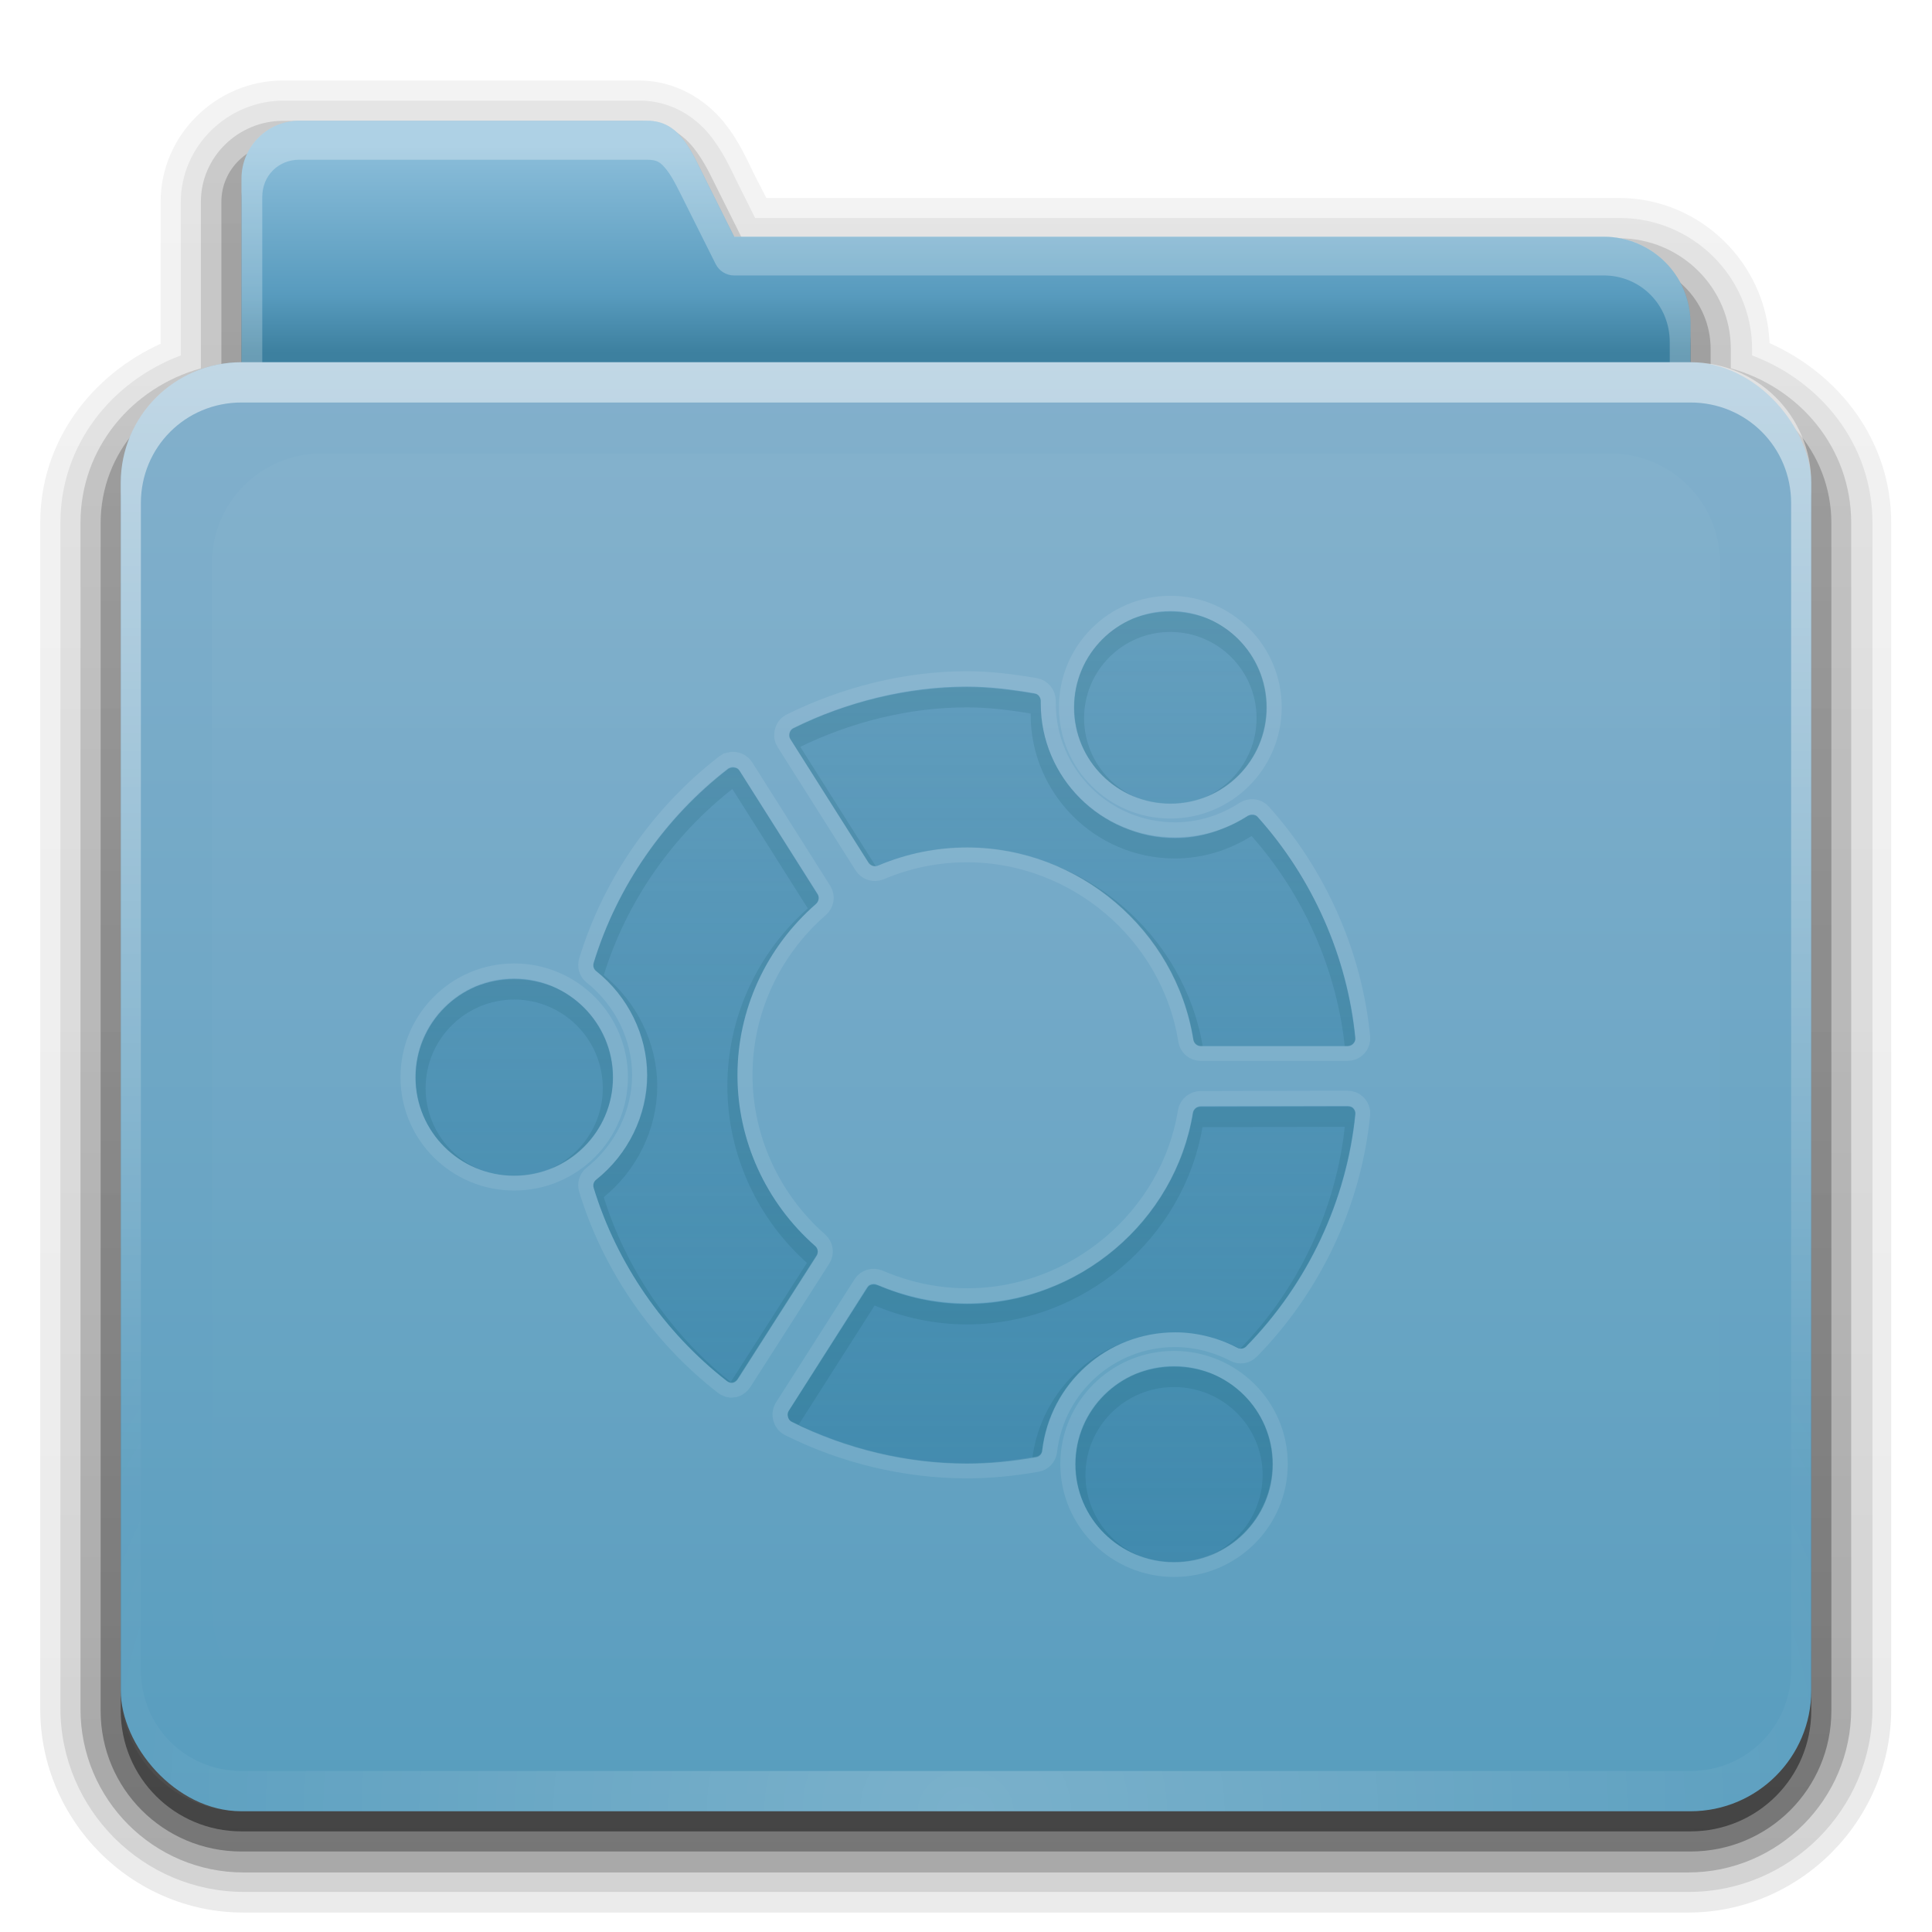 <?xml version="1.0" encoding="UTF-8" standalone="no"?>
<!-- Created with Inkscape (http://www.inkscape.org/) -->

<svg
   xmlns:dc="http://purl.org/dc/elements/1.1/"
   xmlns:cc="http://creativecommons.org/ns#"
   xmlns:rdf="http://www.w3.org/1999/02/22-rdf-syntax-ns#"
   xmlns:svg="http://www.w3.org/2000/svg"
   xmlns="http://www.w3.org/2000/svg"
   xmlns:xlink="http://www.w3.org/1999/xlink"
   xmlns:inkscape="http://www.inkscape.org/namespaces/inkscape"
   version="1.2"
   width="96"
   height="96"
   id="svg2408">
  <defs
     id="defs2410">
    <linearGradient
       id="linearGradient3874">
      <stop
         id="stop3876"
         style="stop-color:#ffffff;stop-opacity:1"
         offset="0" />
      <stop
         id="stop3878"
         style="stop-color:#ffffff;stop-opacity:0"
         offset="1" />
    </linearGradient>
    <linearGradient
       x1="11.794"
       y1="3.213"
       x2="11.794"
       y2="20.137"
       id="linearGradient3317"
       gradientUnits="userSpaceOnUse"
       gradientTransform="scale(1.06,0.944)">
      <stop
         id="stop3319"
         style="stop-color:#3c8fc2;stop-opacity:1"
         offset="0" />
      <stop
         id="stop3321"
         style="stop-color:#2174a6;stop-opacity:1"
         offset="1" />
    </linearGradient>
    <linearGradient
       x1="48.036"
       y1="25.911"
       x2="48.036"
       y2="85.821"
       id="linearGradient3361"
       xlink:href="#linearGradient3317"
       gradientUnits="userSpaceOnUse" />
    <linearGradient
       id="linearGradient3348">
      <stop
         id="stop3350"
         style="stop-color:#8cbeda;stop-opacity:1"
         offset="0" />
      <stop
         id="stop3356"
         style="stop-color:#589bbe;stop-opacity:1"
         offset="0.717" />
      <stop
         id="stop3352"
         style="stop-color:#3d809f;stop-opacity:1"
         offset="1" />
    </linearGradient>
    <linearGradient
       id="linearGradient3187">
      <stop
         id="stop3189"
         style="stop-color:#589dbe;stop-opacity:1"
         offset="0" />
      <stop
         id="stop3191"
         style="stop-color:#83b0cc;stop-opacity:1"
         offset="1" />
    </linearGradient>
    <linearGradient
       x1="45.448"
       y1="80.472"
       x2="45.448"
       y2="7.017"
       id="ButtonShadow"
       gradientUnits="userSpaceOnUse"
       gradientTransform="matrix(1.006,0,0,0.994,0,12)">
      <stop
         id="stop3750"
         style="stop-color:#000000;stop-opacity:1"
         offset="0" />
      <stop
         id="stop3752"
         style="stop-color:#000000;stop-opacity:0.588"
         offset="1" />
    </linearGradient>
    <linearGradient
       id="linearGradient3737">
      <stop
         id="stop3739"
         style="stop-color:#ffffff;stop-opacity:1"
         offset="0" />
      <stop
         id="stop3741"
         style="stop-color:#ffffff;stop-opacity:0"
         offset="1" />
    </linearGradient>
    <linearGradient
       x1="48"
       y1="78"
       x2="48"
       y2="5.988"
       id="linearGradient3706"
       xlink:href="#linearGradient3187"
       gradientUnits="userSpaceOnUse"
       gradientTransform="translate(0,12)" />
    <filter
       color-interpolation-filters="sRGB"
       id="filter3174">
      <feGaussianBlur
         id="feGaussianBlur3176"
         stdDeviation="1.71" />
    </filter>
    <linearGradient
       x1="36.357"
       y1="18"
       x2="36.357"
       y2="73.995"
       id="linearGradient3188"
       xlink:href="#linearGradient3737"
       gradientUnits="userSpaceOnUse" />
    <linearGradient
       x1="23.607"
       y1="6"
       x2="23.607"
       y2="58.466"
       id="linearGradient4010"
       xlink:href="#linearGradient3737"
       gradientUnits="userSpaceOnUse" />
    <linearGradient
       x1="34.86"
       y1="17.736"
       x2="34.86"
       y2="32.013"
       id="linearGradient4023"
       xlink:href="#linearGradient3348"
       gradientUnits="userSpaceOnUse"
       gradientTransform="matrix(0.72,0,0,0.72,1.92,-5.52)" />
    <linearGradient
       id="linearGradient3737-5">
      <stop
         id="stop3739-0"
         style="stop-color:#ffffff;stop-opacity:1"
         offset="0" />
      <stop
         id="stop3741-4"
         style="stop-color:#ffffff;stop-opacity:0"
         offset="1" />
    </linearGradient>
    <radialGradient
       cx="48"
       cy="90.172"
       r="42"
       fx="48"
       fy="90.172"
       id="radialGradient2874"
       xlink:href="#linearGradient3737-5"
       gradientUnits="userSpaceOnUse"
       gradientTransform="matrix(1.157,0,0,0.996,-7.551,0.197)" />
    <linearGradient
       x1="45.448"
       y1="80.472"
       x2="45.448"
       y2="5.297"
       id="linearGradient3664"
       xlink:href="#ButtonShadow"
       gradientUnits="userSpaceOnUse"
       gradientTransform="matrix(1.006,0,0,0.994,0,12)" />
    <linearGradient
       x1="26.5"
       y1="90.313"
       x2="26.5"
       y2="6.917"
       id="linearGradient3671"
       xlink:href="#ButtonShadow"
       gradientUnits="userSpaceOnUse" />
    <linearGradient
       x1="26.5"
       y1="90.313"
       x2="26.5"
       y2="6.917"
       id="linearGradient3692"
       xlink:href="#ButtonShadow"
       gradientUnits="userSpaceOnUse"
       gradientTransform="matrix(1.028,0,0,1.013,-1.333,0.031)" />
    <linearGradient
       x1="26.5"
       y1="90.313"
       x2="26.5"
       y2="6.917"
       id="linearGradient3701"
       xlink:href="#ButtonShadow"
       gradientUnits="userSpaceOnUse"
       gradientTransform="matrix(1.028,0,0,1.013,-1.333,0.031)" />
    <linearGradient
       x1="26.5"
       y1="90.313"
       x2="26.5"
       y2="6.917"
       id="linearGradient3709"
       xlink:href="#ButtonShadow"
       gradientUnits="userSpaceOnUse"
       gradientTransform="matrix(1.028,0,0,1.013,-1.333,0.031)" />
    <linearGradient
       x1="26.5"
       y1="90.313"
       x2="26.5"
       y2="6.917"
       id="linearGradient3717"
       xlink:href="#ButtonShadow"
       gradientUnits="userSpaceOnUse"
       gradientTransform="matrix(1.028,0,0,1.013,-1.333,0.031)" />
    <clipPath
       id="clipPath3860">
      <rect
         width="84"
         height="72"
         rx="6"
         ry="6"
         x="6"
         y="18"
         id="rect3862"
         style="fill:#ff00ff;fill-opacity:1;fill-rule:nonzero;stroke:none" />
    </clipPath>
    <filter
       x="-0.166"
       y="-0.197"
       width="1.331"
       height="1.394"
       color-interpolation-filters="sRGB"
       id="filter3870">
      <feGaussianBlur
         id="feGaussianBlur3872"
         stdDeviation="5.17" />
    </filter>
    <linearGradient
       x1="48.022"
       y1="22.933"
       x2="48.022"
       y2="88.348"
       id="linearGradient3880"
       xlink:href="#linearGradient3874"
       gradientUnits="userSpaceOnUse" />
    <linearGradient
       x1="45.765"
       y1="75.815"
       x2="45.765"
       y2="32.185"
       id="linearGradient3810"
       xlink:href="#linearGradient3690"
       gradientUnits="userSpaceOnUse"
       gradientTransform="matrix(1.074,0,0,1.074,-3.263,-4.105)" />
    <linearGradient
       id="linearGradient3690">
      <stop
         id="stop3692"
         style="stop-color:#3481a6;stop-opacity:0.784"
         offset="0" />
      <stop
         id="stop3694"
         style="stop-color:#3481a6;stop-opacity:0.392"
         offset="1" />
    </linearGradient>
    <clipPath
       id="clipPath3818">
      <path
         d="m 57.184,32 c -2.461,0 -4.455,1.995 -4.455,4.455 0,2.459 1.993,4.455 4.455,4.455 2.461,0 4.455,-1.995 4.455,-4.455 C 61.638,33.995 59.645,32 57.184,32 z m -9.407,3.489 c -2.747,3.56e-4 -5.532,0.694 -8.037,1.931 -0.089,0.044 -0.145,0.123 -0.171,0.218 -0.027,0.095 -0.022,0.196 0.031,0.28 l 3.613,5.716 c 0.092,0.145 0.278,0.207 0.436,0.14 1.337,-0.565 2.725,-0.841 4.127,-0.841 5.158,0 9.658,3.822 10.467,8.893 0.027,0.17 0.171,0.296 0.343,0.296 l 6.791,0 c 0.099,0 0.198,-0.036 0.265,-0.109 0.067,-0.073 0.103,-0.166 0.093,-0.265 -0.366,-3.763 -1.975,-7.406 -4.517,-10.233 -0.115,-0.128 -0.307,-0.14 -0.452,-0.047 -1.025,0.662 -2.188,1.012 -3.364,1.012 -3.432,0 -6.214,-2.788 -6.215,-6.199 3.56e-4,-0.002 0,-0.119 0,-0.125 0,-0.17 -0.127,-0.329 -0.296,-0.358 C 49.818,35.614 48.777,35.489 47.776,35.489 z m -10.903,3.738 c -0.047,0.012 -0.102,0.032 -0.14,0.062 -2.946,2.269 -5.155,5.459 -6.23,8.987 -0.042,0.138 -0.005,0.284 0.109,0.374 1.48,1.172 2.367,2.977 2.367,4.828 0,1.851 -0.887,3.656 -2.367,4.828 -0.113,0.089 -0.151,0.236 -0.109,0.374 1.067,3.498 3.259,6.677 6.168,8.94 0.078,0.061 0.167,0.095 0.265,0.078 0.097,-0.017 0.181,-0.088 0.234,-0.171 l 3.645,-5.701 c 0.093,-0.146 0.068,-0.337 -0.062,-0.452 -2.283,-2.009 -3.598,-4.889 -3.598,-7.897 0,-3.03 1.322,-5.918 3.629,-7.928 0.13,-0.114 0.17,-0.305 0.078,-0.452 l -3.613,-5.716 c -0.053,-0.083 -0.136,-0.139 -0.234,-0.156 -0.049,-0.009 -0.093,-0.012 -0.14,0 z m -10.046,9.781 c -2.519,0 -4.564,2.046 -4.564,4.564 0,2.517 2.044,4.548 4.564,4.548 2.519,0 4.564,-2.031 4.564,-4.548 0,-2.517 -2.044,-4.564 -4.564,-4.564 z m 38.549,5.887 -6.791,0.016 c -0.171,3.57e-4 -0.331,0.127 -0.358,0.296 -0.82,5.034 -5.307,8.831 -10.451,8.831 -1.419,0 -2.822,-0.293 -4.174,-0.872 -0.158,-0.067 -0.343,-0.02 -0.436,0.125 l -3.645,5.716 c -0.053,0.084 -0.058,0.185 -0.031,0.28 0.026,0.095 0.083,0.174 0.171,0.218 2.524,1.264 5.336,1.931 8.115,1.931 1.031,0 2.107,-0.103 3.193,-0.296 0.152,-0.027 0.262,-0.142 0.28,-0.296 0.362,-3.126 3.006,-5.482 6.152,-5.482 0.975,0 1.979,0.246 2.881,0.716 0.137,0.072 0.296,0.048 0.405,-0.062 2.845,-2.901 4.643,-6.726 5.046,-10.747 0.01,-0.099 -0.026,-0.191 -0.093,-0.265 -0.067,-0.074 -0.166,-0.109 -0.265,-0.109 z m -8.021,12.04 c -2.519,0 -4.564,2.028 -4.564,4.532 0,2.504 2.044,4.532 4.564,4.532 2.519,0 4.564,-2.028 4.564,-4.532 0,-2.504 -2.044,-4.532 -4.564,-4.532 z"
         inkscape:connector-curvature="0"
         id="path3820"
         style="opacity:0.8;fill:#ff2a2a;fill-opacity:1;overflow:visible" />
    </clipPath>
    <filter
       color-interpolation-filters="sRGB"
       id="filter3822">
      <feGaussianBlur
         id="feGaussianBlur3824"
         stdDeviation="0.437" />
    </filter>
    <clipPath
       id="clipPath3835">
      <path
         d="m 12.031,80.688 c -0.554,0 -1,0.446 -1,1 l 0,63.531 c 0,0.554 0.446,1 1,1 l 67.094,0 c 0.554,0 1,-0.446 1,-1 l 0,-63.531 c 0,-0.554 -0.446,-1 -1,-1 l -67.094,0 z M 57.188,92 c 2.461,0 4.438,2.009 4.438,4.469 0,2.459 -1.976,4.438 -4.438,4.438 -2.461,0 -4.469,-1.978 -4.469,-4.438 C 52.719,94.009 54.726,92 57.188,92 z m -9.406,3.5 c 1,0 2.052,0.127 3.125,0.312 0.169,0.029 0.281,0.174 0.281,0.344 0,0.006 3.56e-4,0.123 0,0.125 3.56e-4,3.411 2.787,6.188 6.219,6.188 1.176,0 2.35,-0.338 3.375,-1 0.145,-0.094 0.323,-0.066 0.438,0.062 2.542,2.827 4.165,6.456 4.531,10.219 0.009,0.099 -0.027,0.177 -0.094,0.25 -0.067,0.073 -0.182,0.125 -0.281,0.125 l -6.781,0 c -0.172,0 -0.317,-0.142 -0.344,-0.312 -0.809,-5.071 -5.311,-8.875 -10.469,-8.875 -1.402,0 -2.788,0.278 -4.125,0.844 -0.159,0.067 -0.346,-0.011 -0.438,-0.156 l -3.625,-5.719 C 39.541,97.822 39.535,97.72 39.562,97.625 39.589,97.53 39.661,97.45 39.75,97.406 42.255,96.169 45.034,95.5 47.781,95.5 z M 36.875,99.219 c 0.047,-0.012 0.076,-0.009 0.125,0 0.097,0.017 0.197,0.073 0.25,0.156 l 3.625,5.719 c 0.092,0.146 0.036,0.355 -0.094,0.469 -2.307,2.01 -3.625,4.877 -3.625,7.906 0,3.007 1.31,5.897 3.594,7.906 0.13,0.114 0.155,0.292 0.062,0.438 l -3.656,5.719 c -0.053,0.083 -0.121,0.139 -0.219,0.156 -0.098,0.017 -0.203,-0.002 -0.281,-0.062 -2.909,-2.264 -5.089,-5.439 -6.156,-8.938 -0.042,-0.138 0.012,-0.286 0.125,-0.375 1.481,-1.172 2.344,-2.993 2.344,-4.844 0,-1.851 -0.863,-3.64 -2.344,-4.812 -0.114,-0.09 -0.167,-0.237 -0.125,-0.375 1.076,-3.528 3.273,-6.731 6.219,-9 0.039,-0.03 0.109,-0.051 0.156,-0.062 z M 26.812,109 c 2.519,0 4.594,2.045 4.594,4.562 0,2.517 -2.075,4.562 -4.594,4.562 -2.519,0 -4.562,-2.045 -4.562,-4.562 0,-2.517 2.043,-4.562 4.562,-4.562 z m 31.781,5.906 6.781,0 c 0.099,-3.5e-4 0.214,0.02 0.281,0.094 0.067,0.074 0.104,0.183 0.094,0.281 -0.403,4.021 -2.218,7.849 -5.062,10.75 -0.109,0.111 -0.269,0.134 -0.406,0.062 -0.902,-0.47 -1.9,-0.719 -2.875,-0.719 -3.146,0 -5.794,2.343 -6.156,5.469 -0.018,0.154 -0.129,0.255 -0.281,0.281 -1.086,0.193 -2.157,0.312 -3.188,0.312 -2.779,0 -5.601,-0.674 -8.125,-1.938 -0.089,-0.044 -0.13,-0.123 -0.156,-0.219 -0.026,-0.096 -0.022,-0.198 0.031,-0.281 l 3.625,-5.719 c 0.093,-0.144 0.279,-0.192 0.438,-0.125 1.352,0.579 2.769,0.875 4.188,0.875 5.144,0 9.618,-3.779 10.438,-8.812 0.027,-0.169 0.204,-0.312 0.375,-0.312 z m -1.25,12.031 c 2.519,0 4.562,2.027 4.562,4.531 0,2.504 -2.043,4.531 -4.562,4.531 -2.519,0 -4.562,-2.027 -4.562,-4.531 0,-2.504 2.043,-4.531 4.562,-4.531 z"
         inkscape:connector-curvature="0"
         id="path3837"
         style="opacity:0.9;fill:#ff2a2a;fill-opacity:1;stroke:none" />
    </clipPath>
    <filter
       color-interpolation-filters="sRGB"
       id="filter3839">
      <feGaussianBlur
         id="feGaussianBlur3841"
         stdDeviation="0.656" />
    </filter>
  </defs>
  <g
     id="layer2"
     style="display:none">
    <path
       d="M 14.969,8.803 C 13.329,8.803 12,10.085 12,11.678 L 12,19 c -3.324,0 -7,2.676 -7,6 l 0,61 c 0,3.324 2.676,6 6,6 l 74,0 c 3.324,0 6,-2.676 6,-6 l 0,-61 c 0,-3.324 -3.747,-6 -7.071,-6 l 0,-0.135 c 0,-2.389 -1.978,-4.312 -4.438,-4.312 l -43.335,0 -1.469,-2.875 C 33.954,10.253 33.359,8.803 31.719,8.803 l -16.75,0 z"
       inkscape:connector-curvature="0"
       id="rect3745"
       style="opacity:0.9;fill:url(#linearGradient3664);fill-opacity:1;fill-rule:nonzero;stroke:none;filter:url(#filter3174)" />
  </g>
  <g
     id="layer4"
     style="display:inline">
    <path
       d="M 13.969,4 C 10.668,4 7.875,6.693 7.875,10.031 l 0,7.062 c -3.436,1.561 -6,4.841 -6,8.906 l 0,59 c 0,5.561 4.564,10.125 10.125,10.125 l 72,0 c 5.561,0 10.125,-4.564 10.125,-10.125 l 0,-59 c 0,-4.091 -2.594,-7.389 -6.062,-8.938 -0.16,-3.993 -3.474,-7.219 -7.5,-7.219 l -42.5,0 L 37.438,8.625 C 37.135,8.029 36.735,7.04 35.938,6.062 35.034,4.956 33.554,4 31.719,4 l -17.75,0 z"
       transform="matrix(0.997,0,0,0.999,0.13,0.005)"
       id="path3715"
       style="opacity:0.08;fill:url(#linearGradient3717);fill-opacity:1;fill-rule:nonzero;stroke:none;display:inline" />
    <path
       d="m 13.969,4.969 c -2.783,0 -5.125,2.257 -5.125,5.062 l 0,7.312 0,0.312 c -3.437,1.29 -6,4.44 -6,8.344 l 0,59 c 0,5.04 4.116,9.156 9.156,9.156 l 72,0 c 5.04,0 9.156,-4.116 9.156,-9.156 l 0,-59 c 0,-3.904 -2.563,-7.053 -6,-8.344 l 0,-0.312 c 0,-3.603 -2.985,-6.531 -6.594,-6.531 l -43.094,0 -0.875,-1.75 C 36.264,8.412 35.884,7.51 35.188,6.656 34.437,5.737 33.229,4.969 31.719,4.969 l -17.75,0 z"
       transform="matrix(0.997,0,0,0.998,0.166,0.042)"
       id="path3707"
       style="opacity:0.1;fill:url(#linearGradient3709);fill-opacity:1;fill-rule:nonzero;stroke:none;display:inline" />
    <path
       d="M 13.969,6 C 11.737,6 9.875,7.797 9.875,10.031 l 0,7.312 0,0.969 c -3.428,0.951 -6,3.959 -6,7.688 l 0,59 c 0,4.484 3.641,8.125 8.125,8.125 l 72,0 c 4.484,0 8.125,-3.641 8.125,-8.125 l 0,-59 c 0,-3.728 -2.572,-6.737 -6,-7.688 l 0,-0.969 c 0,-3.038 -2.506,-5.5 -5.562,-5.5 l -43.719,0 -1.156,-2.312 C 35.334,8.836 34.988,8.026 34.406,7.312 33.824,6.599 32.874,6 31.719,6 l -17.75,0 z"
       transform="matrix(0.997,0,0,0.999,0.136,0.009)"
       id="path3698"
       style="opacity:0.2;fill:url(#linearGradient3701);fill-opacity:1;fill-rule:nonzero;stroke:none;display:inline" />
    <path
       d="M 13.969,7.125 C 12.329,7.125 11,8.415 11,10.031 l 0,7.312 0,1.75 C 7.603,19.579 5,22.464 5,26 l 0,59 c 0,3.878 3.122,7 7,7 l 72,0 c 3.878,0 7,-3.122 7,-7 l 0,-59 c 0,-3.536 -2.603,-6.421 -6,-6.906 l 0,-1.75 c 0,-2.424 -1.978,-4.375 -4.438,-4.375 l -44.406,0 -1.469,-2.938 C 33.954,8.586 33.359,7.125 31.719,7.125 l -17.75,0 z"
       inkscape:connector-curvature="0"
       id="path3679"
       style="opacity:0.3;fill:url(#linearGradient3692);fill-opacity:1;fill-rule:nonzero;stroke:none;display:inline" />
    <path
       d="M 14.875,7 C 13.279,7 12,8.279 12,9.875 L 12,17.094 12,19 c -3.324,0 -6,2.676 -6,6 l 0,60 c 0,3.324 2.676,6 6,6 l 72,0 c 3.324,0 6,-2.676 6,-6 l 0,-60 c 0,-3.324 -2.676,-6 -6,-6 l 0,-1.906 C 84,14.7 82.081,12.75 79.688,12.75 l -43.219,0 -1.438,-2.875 C 34.318,8.448 33.752,7 32.156,7 L 14.875,7 z"
       inkscape:connector-curvature="0"
       id="path2885"
       style="opacity:0.45;fill:url(#linearGradient3671);fill-opacity:1;fill-rule:nonzero;stroke:none;display:inline" />
  </g>
  <g
     id="layer3"
     style="display:inline">
    <path
       d="M 14.88,6 C 13.284,6 12,7.284 12,8.88 l 0,7.2 0,50.4 0,4.32 c 0,2.393 1.927,4.32 4.32,4.32 l 63.36,0 c 2.393,0 4.32,-1.927 4.32,-4.32 l 0,-54.72 c 0,-2.393 -1.927,-4.32 -4.32,-4.32 l -43.2,0 -1.44,-2.88 C 34.326,7.453 33.756,6 32.16,6 L 14.88,6 z"
       inkscape:connector-curvature="0"
       id="rect3325"
       style="fill:url(#linearGradient4023);fill-opacity:1;fill-rule:nonzero;stroke:none;display:inline" />
    <path
       d="M 14.875,6 C 13.279,6 12,7.279 12,8.875 l 0,7.219 0,50.375 0,4.344 c 0,2.393 1.919,4.312 4.312,4.312 l 63.375,0 C 82.081,75.125 84,73.206 84,70.812 L 84,16.094 C 84,13.7 82.081,11.75 79.688,11.75 l -43.219,0 -1.438,-2.875 C 34.318,7.448 33.752,6 32.156,6 L 14.875,6 z m 0,1.938 17.281,0 c 0.487,0 0.66,0.113 0.969,0.5 0.308,0.387 0.63,1.072 1,1.812 l 1.438,2.875 c 0.173,0.342 0.523,0.559 0.906,0.562 l 43.219,0 c 1.835,0 3.281,1.468 3.281,3.312 l 0,54.719 c 0,1.844 -1.437,3.281 -3.281,3.281 l -63.375,0 c -1.844,0 -3.281,-1.437 -3.281,-3.281 l 0,-4.344 0,-50.375 0,-7.219 c 0,-1.047 0.797,-1.844 1.844,-1.844 z"
       inkscape:connector-curvature="0"
       id="path3997"
       style="opacity:0.3;fill:url(#linearGradient4010);fill-opacity:1;fill-rule:nonzero;stroke:none;display:inline" />
    <rect
       width="75"
       height="62.679"
       rx="6"
       ry="6"
       x="10.536"
       y="23.143"
       id="rect3352"
       style="fill:url(#linearGradient3361);fill-opacity:1;fill-rule:nonzero;stroke:none;display:inline" />
  </g>
  <g
     id="layer1">
    <rect
       width="84"
       height="72"
       rx="6"
       ry="6"
       x="6"
       y="18"
       id="rect2419"
       style="fill:url(#linearGradient3706);fill-opacity:1;fill-rule:nonzero;stroke:none" />
    <path
       d="m 12,18 c -3.324,0 -6,2.676 -6,6 l 0,2 0,56 0,2 c 0,0.335 0.041,0.651 0.094,0.969 0.049,0.296 0.097,0.597 0.188,0.875 0.01,0.03 0.021,0.064 0.031,0.094 0.099,0.288 0.235,0.547 0.375,0.812 0.145,0.274 0.316,0.536 0.5,0.781 0.184,0.246 0.374,0.473 0.594,0.688 0.44,0.428 0.943,0.815 1.5,1.094 0.279,0.14 0.573,0.247 0.875,0.344 -0.256,-0.1 -0.487,-0.236 -0.719,-0.375 -0.007,-0.004 -0.024,0.004 -0.031,0 -0.032,-0.019 -0.062,-0.043 -0.094,-0.062 -0.12,-0.077 -0.231,-0.164 -0.344,-0.25 -0.106,-0.081 -0.213,-0.161 -0.312,-0.25 C 8.478,88.557 8.309,88.373 8.156,88.188 8.049,88.057 7.938,87.922 7.844,87.781 7.819,87.743 7.805,87.695 7.781,87.656 7.716,87.553 7.651,87.452 7.594,87.344 7.493,87.149 7.388,86.928 7.312,86.719 7.305,86.697 7.289,86.678 7.281,86.656 7.249,86.564 7.245,86.469 7.219,86.375 7.188,86.268 7.148,86.172 7.125,86.062 7.052,85.721 7,85.364 7,85 L 7,83 7,27 7,25 c 0,-2.782 2.218,-5 5,-5 l 2,0 68,0 2,0 c 2.782,0 5,2.218 5,5 l 0,2 0,56 0,2 c 0,0.364 -0.052,0.721 -0.125,1.062 -0.044,0.207 -0.088,0.398 -0.156,0.594 -0.008,0.022 -0.023,0.041 -0.031,0.062 -0.063,0.174 -0.138,0.367 -0.219,0.531 -0.042,0.083 -0.079,0.17 -0.125,0.25 -0.055,0.097 -0.127,0.188 -0.188,0.281 -0.094,0.141 -0.205,0.276 -0.312,0.406 -0.143,0.174 -0.303,0.347 -0.469,0.5 -0.011,0.01 -0.02,0.021 -0.031,0.031 -0.138,0.126 -0.285,0.234 -0.438,0.344 -0.103,0.073 -0.204,0.153 -0.312,0.219 -0.007,0.004 -0.024,-0.004 -0.031,0 -0.232,0.139 -0.463,0.275 -0.719,0.375 0.302,-0.097 0.596,-0.204 0.875,-0.344 0.557,-0.279 1.06,-0.666 1.5,-1.094 0.22,-0.214 0.409,-0.442 0.594,-0.688 0.184,-0.246 0.355,-0.508 0.5,-0.781 0.14,-0.265 0.276,-0.525 0.375,-0.812 0.01,-0.031 0.021,-0.063 0.031,-0.094 0.09,-0.278 0.139,-0.579 0.188,-0.875 C 89.959,84.651 90,84.335 90,84 l 0,-2 0,-56 0,-2 c 0,-3.324 -2.676,-6 -6,-6 l -72,0 z"
       inkscape:connector-curvature="0"
       id="rect3728"
       style="opacity:0.5;fill:url(#linearGradient3188);fill-opacity:1;fill-rule:nonzero;stroke:none" />
    <path
       d="M 12,90 C 8.676,90 6,87.324 6,84 L 6,82 6,26 6,24 c 0,-0.335 0.041,-0.651 0.094,-0.969 0.049,-0.296 0.097,-0.597 0.188,-0.875 0.01,-0.03 0.021,-0.064 0.031,-0.094 0.099,-0.288 0.235,-0.547 0.375,-0.812 0.145,-0.274 0.316,-0.536 0.5,-0.781 0.184,-0.246 0.374,-0.473 0.594,-0.688 0.44,-0.428 0.943,-0.815 1.5,-1.094 0.279,-0.14 0.573,-0.247 0.875,-0.344 -0.256,0.1 -0.487,0.236 -0.719,0.375 -0.007,0.004 -0.024,-0.004 -0.031,0 -0.032,0.019 -0.062,0.043 -0.094,0.062 -0.12,0.077 -0.231,0.164 -0.344,0.25 -0.106,0.081 -0.213,0.161 -0.312,0.25 -0.178,0.161 -0.347,0.345 -0.5,0.531 -0.108,0.13 -0.218,0.265 -0.312,0.406 -0.025,0.038 -0.038,0.086 -0.062,0.125 -0.065,0.103 -0.13,0.205 -0.188,0.312 -0.101,0.195 -0.206,0.416 -0.281,0.625 C 7.305,21.303 7.289,21.322 7.281,21.344 7.249,21.436 7.245,21.531 7.219,21.625 7.188,21.732 7.148,21.828 7.125,21.938 7.052,22.279 7,22.636 7,23 l 0,2 0,56 0,2 c 0,2.782 2.218,5 5,5 l 2,0 68,0 2,0 c 2.782,0 5,-2.218 5,-5 l 0,-2 0,-56 0,-2 c 0,-0.364 -0.052,-0.721 -0.125,-1.062 -0.044,-0.207 -0.088,-0.398 -0.156,-0.594 -0.008,-0.022 -0.023,-0.041 -0.031,-0.062 -0.063,-0.174 -0.138,-0.367 -0.219,-0.531 -0.042,-0.083 -0.079,-0.17 -0.125,-0.25 -0.055,-0.097 -0.127,-0.188 -0.188,-0.281 -0.094,-0.141 -0.205,-0.276 -0.312,-0.406 -0.143,-0.174 -0.303,-0.347 -0.469,-0.5 -0.011,-0.01 -0.02,-0.021 -0.031,-0.031 -0.138,-0.126 -0.285,-0.234 -0.438,-0.344 -0.103,-0.073 -0.204,-0.153 -0.312,-0.219 -0.007,-0.004 -0.024,0.004 -0.031,0 -0.232,-0.139 -0.463,-0.275 -0.719,-0.375 0.302,0.097 0.596,0.204 0.875,0.344 0.557,0.279 1.06,0.666 1.5,1.094 0.22,0.214 0.409,0.442 0.594,0.688 0.184,0.246 0.355,0.508 0.5,0.781 0.14,0.265 0.276,0.525 0.375,0.812 0.01,0.031 0.021,0.063 0.031,0.094 0.09,0.278 0.139,0.579 0.188,0.875 C 89.959,23.349 90,23.665 90,24 l 0,2 0,56 0,2 c 0,3.324 -2.676,6 -6,6 l -72,0 z"
       inkscape:connector-curvature="0"
       id="path3615"
       style="opacity:0.2;fill:url(#radialGradient2874);fill-opacity:1;fill-rule:nonzero;stroke:none" />
  </g>
  <g
     id="layer5"
     style="display:inline">
    <path
       d="m 15.969,22.531 a 5.446,5.446 0 0 0 -5.438,5.438 l 0,52.062 a 5.446,5.446 0 0 0 5.438,5.438 l 64.062,0 a 5.446,5.446 0 0 0 5.438,-5.438 l 0,-52.062 a 5.446,5.446 0 0 0 -5.438,-5.438 l -64.062,0 z"
       clip-path="url(#clipPath3860)"
       id="path3850"
       style="opacity:0.15;fill:url(#linearGradient3880);fill-opacity:1;fill-rule:nonzero;stroke:none;filter:url(#filter3870)" />
  </g>
  <g
     id="layer6">
    <rect
       width="16"
       height="16"
       rx="2"
       x="104"
       y="8"
       id="rect2942"
       style="fill:#024853;fill-opacity:1;stroke:#000000;stroke-width:0.2;stroke-miterlimit:4;stroke-dasharray:none;display:inline" />
    <flowRoot
       transform="translate(136.362,0.282)"
       id="flowRoot3716"
       xml:space="preserve"
       style="font-size:4px;font-style:normal;font-variant:normal;font-weight:normal;font-stretch:normal;text-align:start;line-height:125%;writing-mode:lr-tb;text-anchor:start;fill:#000000;fill-opacity:1;stroke:none;display:inline;font-family:Liberation Sans;-inkscape-font-specification:Liberation Sans"><flowRegion
         id="flowRegion3718"><rect
           width="28.463"
           height="15.489"
           x="-12.463"
           y="8.049"
           id="rect3720"
           style="font-size:4px" /></flowRegion><flowPara
         id="flowPara3722">Glow : 2</flowPara><flowPara
         id="flowPara3724">Opacity : 35%</flowPara><flowPara
         id="flowPara3774">Width : 1px</flowPara></flowRoot>    <rect
       width="16"
       height="16"
       rx="2"
       x="104"
       y="28"
       id="rect3726"
       style="fill:#ffffff;fill-opacity:1;stroke:#000000;stroke-width:0.2;stroke-miterlimit:4;stroke-dasharray:none;display:inline" />
    <flowRoot
       transform="translate(136.362,20.282)"
       id="flowRoot3728"
       xml:space="preserve"
       style="font-size:4px;font-style:normal;font-variant:normal;font-weight:normal;font-stretch:normal;text-align:start;line-height:125%;writing-mode:lr-tb;text-anchor:start;fill:#000000;fill-opacity:1;stroke:none;display:inline;font-family:Liberation Sans;-inkscape-font-specification:Liberation Sans"><flowRegion
         id="flowRegion3730"><rect
           width="28.463"
           height="15.489"
           x="-12.463"
           y="8.049"
           id="rect3732"
           style="font-size:4px" /></flowRegion><flowPara
         id="flowPara3734">Glow : 3</flowPara><flowPara
         id="flowPara3736">Opacity : 30%</flowPara><flowPara
         id="flowPara3776">Width : 1.5px</flowPara></flowRoot>    <path
       d="m 58.161,30.369 c -2.644,0 -4.785,2.143 -4.785,4.785 0,2.642 2.141,4.785 4.785,4.785 2.644,0 4.785,-2.143 4.785,-4.785 0,-2.642 -2.141,-4.785 -4.785,-4.785 z m -10.105,3.748 c -2.951,3.82e-4 -5.943,0.745 -8.633,2.075 -0.096,0.047 -0.155,0.132 -0.184,0.234 -0.029,0.103 -0.023,0.211 0.033,0.301 l 3.881,6.14 c 0.098,0.156 0.298,0.222 0.468,0.151 1.437,-0.607 2.927,-0.903 4.434,-0.903 5.54,0 10.374,4.106 11.243,9.553 0.029,0.183 0.183,0.318 0.368,0.318 l 7.294,0 c 0.106,0 0.213,-0.038 0.284,-0.117 0.072,-0.079 0.11,-0.178 0.1,-0.284 -0.393,-4.042 -2.121,-7.955 -4.852,-10.992 -0.123,-0.138 -0.329,-0.151 -0.485,-0.05 -1.101,0.711 -2.35,1.087 -3.614,1.087 -3.686,0 -6.675,-2.995 -6.675,-6.659 3.83e-4,-0.002 0,-0.128 0,-0.134 0,-0.183 -0.137,-0.353 -0.318,-0.385 -1.153,-0.2 -2.272,-0.335 -3.346,-0.335 z m -11.711,4.015 c -0.051,0.012 -0.109,0.035 -0.151,0.067 -3.164,2.437 -5.537,5.864 -6.692,9.653 -0.045,0.148 -0.005,0.305 0.117,0.402 1.59,1.259 2.543,3.198 2.543,5.186 0,1.988 -0.953,3.927 -2.543,5.186 -0.121,0.096 -0.162,0.253 -0.117,0.402 1.146,3.757 3.5,7.172 6.625,9.603 0.084,0.065 0.18,0.102 0.284,0.084 0.104,-0.018 0.194,-0.095 0.251,-0.184 l 3.915,-6.123 c 0.1,-0.157 0.073,-0.362 -0.067,-0.485 -2.453,-2.158 -3.865,-5.252 -3.865,-8.482 0,-3.254 1.42,-6.357 3.898,-8.516 0.14,-0.122 0.183,-0.328 0.084,-0.485 l -3.881,-6.14 c -0.057,-0.09 -0.146,-0.149 -0.251,-0.167 -0.052,-0.009 -0.1,-0.012 -0.151,0 z M 25.554,48.638 c -2.706,0 -4.902,2.198 -4.902,4.902 0,2.704 2.196,4.885 4.902,4.885 2.706,0 4.902,-2.181 4.902,-4.885 0,-2.704 -2.196,-4.902 -4.902,-4.902 z m 41.408,6.324 -7.294,0.017 c -0.184,3.83e-4 -0.355,0.136 -0.385,0.318 -0.881,5.407 -5.701,9.486 -11.226,9.486 -1.524,0 -3.031,-0.315 -4.484,-0.937 -0.17,-0.072 -0.369,-0.021 -0.468,0.134 l -3.915,6.14 c -0.057,0.09 -0.062,0.198 -0.033,0.301 0.028,0.103 0.089,0.187 0.184,0.234 2.711,1.357 5.732,2.075 8.717,2.075 1.107,0 2.263,-0.111 3.43,-0.318 0.164,-0.029 0.282,-0.153 0.301,-0.318 0.389,-3.358 3.229,-5.889 6.609,-5.889 1.048,0 2.126,0.264 3.095,0.77 0.147,0.077 0.318,0.052 0.435,-0.067 3.056,-3.116 4.987,-7.225 5.421,-11.544 0.011,-0.106 -0.028,-0.205 -0.1,-0.284 -0.072,-0.079 -0.178,-0.117 -0.284,-0.117 z M 58.345,67.894 c -2.706,0 -4.902,2.178 -4.902,4.868 0,2.69 2.196,4.868 4.902,4.868 2.706,0 4.902,-2.178 4.902,-4.868 0,-2.69 -2.196,-4.868 -4.902,-4.868 z"
       inkscape:connector-curvature="0"
       id="path3324"
       style="opacity:0.9;fill:url(#linearGradient3810);fill-opacity:1;display:inline;overflow:visible" />
    <path
       d="m 57.184,32.5 c -2.461,0 -4.455,1.995 -4.455,4.455 0,2.459 1.993,4.455 4.455,4.455 2.461,0 4.455,-1.995 4.455,-4.455 0,-2.459 -1.993,-4.455 -4.455,-4.455 z m -9.407,3.489 c -2.747,3.56e-4 -5.532,0.694 -8.037,1.931 -0.089,0.044 -0.145,0.123 -0.171,0.218 -0.027,0.095 -0.022,0.196 0.031,0.28 l 3.613,5.716 c 0.092,0.145 0.278,0.207 0.436,0.14 1.337,-0.565 2.725,-0.841 4.127,-0.841 5.158,0 9.658,3.822 10.467,8.893 0.027,0.17 0.171,0.296 0.343,0.296 l 6.791,0 c 0.099,0 0.198,-0.036 0.265,-0.109 0.067,-0.073 0.103,-0.166 0.093,-0.265 -0.366,-3.763 -1.975,-7.406 -4.517,-10.233 -0.115,-0.128 -0.307,-0.14 -0.452,-0.047 -1.025,0.662 -2.188,1.012 -3.364,1.012 -3.432,0 -6.214,-2.788 -6.215,-6.199 3.56e-4,-0.002 0,-0.119 0,-0.125 0,-0.17 -0.127,-0.329 -0.296,-0.358 C 49.818,36.114 48.777,35.989 47.776,35.989 z m -10.903,3.738 c -0.047,0.012 -0.102,0.032 -0.14,0.062 -2.946,2.269 -5.155,5.459 -6.23,8.987 -0.042,0.138 -0.005,0.284 0.109,0.374 1.48,1.172 2.367,2.977 2.367,4.828 0,1.851 -0.887,3.656 -2.367,4.828 -0.113,0.089 -0.151,0.236 -0.109,0.374 1.067,3.498 3.259,6.677 6.168,8.94 0.078,0.061 0.167,0.095 0.265,0.078 0.097,-0.017 0.181,-0.088 0.234,-0.171 l 3.645,-5.701 c 0.093,-0.146 0.068,-0.337 -0.062,-0.452 -2.283,-2.009 -3.598,-4.889 -3.598,-7.897 0,-3.03 1.322,-5.918 3.629,-7.928 0.13,-0.114 0.17,-0.305 0.078,-0.452 l -3.613,-5.716 c -0.053,-0.083 -0.136,-0.139 -0.234,-0.156 -0.049,-0.009 -0.093,-0.012 -0.14,0 z m -10.046,9.781 c -2.519,0 -4.564,2.046 -4.564,4.564 0,2.517 2.044,4.548 4.564,4.548 2.519,0 4.564,-2.031 4.564,-4.548 0,-2.517 -2.044,-4.564 -4.564,-4.564 z m 38.549,5.887 -6.791,0.016 c -0.171,3.57e-4 -0.331,0.127 -0.358,0.296 -0.82,5.034 -5.307,8.831 -10.451,8.831 -1.419,0 -2.822,-0.293 -4.174,-0.872 -0.158,-0.067 -0.343,-0.02 -0.436,0.125 l -3.645,5.716 c -0.053,0.084 -0.058,0.185 -0.031,0.28 0.026,0.095 0.083,0.174 0.171,0.218 2.524,1.264 5.336,1.931 8.115,1.931 1.031,0 2.107,-0.103 3.193,-0.296 0.152,-0.027 0.262,-0.142 0.28,-0.296 0.362,-3.126 3.006,-5.482 6.152,-5.482 0.975,0 1.979,0.246 2.881,0.716 0.137,0.072 0.296,0.048 0.405,-0.062 2.845,-2.901 4.643,-6.726 5.046,-10.747 0.01,-0.099 -0.026,-0.191 -0.093,-0.265 -0.067,-0.074 -0.166,-0.109 -0.265,-0.109 z m -8.021,12.04 c -2.519,0 -4.564,2.028 -4.564,4.532 0,2.504 2.044,4.532 4.564,4.532 2.519,0 4.564,-2.028 4.564,-4.532 0,-2.504 -2.044,-4.532 -4.564,-4.532 z"
       inkscape:connector-curvature="0"
       transform="matrix(1.074,0,0,1.074,-3.263,-4.004)"
       clip-path="url(#clipPath3818)"
       id="path3814"
       style="opacity:0.35;fill:none;stroke:#024853;stroke-width:0.931;stroke-opacity:1;display:inline;overflow:visible;filter:url(#filter3822)" />
    <path
       d="m 57.184,92 c -2.461,0 -4.455,1.995 -4.455,4.455 0,2.459 1.993,4.455 4.455,4.455 2.461,0 4.455,-1.995 4.455,-4.455 C 61.638,93.995 59.645,92 57.184,92 z m -9.407,3.489 c -2.747,3.56e-4 -5.532,0.694 -8.037,1.931 -0.089,0.044 -0.145,0.123 -0.171,0.218 -0.027,0.095 -0.022,0.196 0.031,0.28 l 3.613,5.716 c 0.092,0.145 0.278,0.207 0.436,0.14 1.337,-0.565 2.725,-0.841 4.127,-0.841 5.158,0 9.658,3.822 10.467,8.893 0.027,0.17 0.171,0.296 0.343,0.296 l 6.791,0 c 0.099,0 0.198,-0.036 0.265,-0.109 0.067,-0.073 0.103,-0.166 0.093,-0.265 -0.366,-3.763 -1.975,-7.406 -4.517,-10.233 -0.115,-0.128 -0.307,-0.14 -0.452,-0.047 -1.025,0.662 -2.188,1.012 -3.364,1.012 -3.432,0 -6.214,-2.788 -6.215,-6.199 3.56e-4,-0.002 0,-0.119 0,-0.125 0,-0.17 -0.127,-0.329 -0.296,-0.358 C 49.818,95.614 48.777,95.489 47.776,95.489 z m -10.903,3.738 c -0.047,0.012 -0.102,0.032 -0.14,0.062 -2.946,2.269 -5.155,5.459 -6.23,8.987 -0.042,0.138 -0.005,0.284 0.109,0.374 1.48,1.172 2.367,2.977 2.367,4.828 0,1.851 -0.887,3.656 -2.367,4.828 -0.113,0.089 -0.151,0.236 -0.109,0.374 1.067,3.498 3.259,6.677 6.168,8.94 0.078,0.061 0.167,0.095 0.265,0.078 0.097,-0.017 0.181,-0.088 0.234,-0.171 l 3.645,-5.701 c 0.093,-0.146 0.068,-0.337 -0.062,-0.452 -2.283,-2.009 -3.598,-4.889 -3.598,-7.897 0,-3.03 1.322,-5.918 3.629,-7.928 0.13,-0.114 0.17,-0.305 0.078,-0.452 l -3.613,-5.716 c -0.053,-0.083 -0.136,-0.139 -0.234,-0.156 -0.049,-0.009 -0.093,-0.012 -0.14,0 z m -10.046,9.781 c -2.519,0 -4.564,2.046 -4.564,4.564 0,2.517 2.044,4.548 4.564,4.548 2.519,0 4.564,-2.031 4.564,-4.548 0,-2.517 -2.044,-4.564 -4.564,-4.564 z m 38.549,5.887 -6.791,0.016 c -0.171,3.6e-4 -0.331,0.127 -0.358,0.296 -0.82,5.034 -5.307,8.831 -10.451,8.831 -1.419,0 -2.822,-0.293 -4.174,-0.872 -0.158,-0.067 -0.343,-0.02 -0.436,0.125 l -3.645,5.716 c -0.053,0.084 -0.058,0.185 -0.031,0.28 0.026,0.096 0.083,0.174 0.171,0.218 2.524,1.264 5.336,1.931 8.115,1.931 1.031,0 2.107,-0.103 3.193,-0.296 0.152,-0.027 0.262,-0.142 0.28,-0.296 0.362,-3.126 3.006,-5.482 6.152,-5.482 0.975,0 1.979,0.246 2.881,0.716 0.137,0.072 0.296,0.049 0.405,-0.062 2.845,-2.901 4.643,-6.726 5.046,-10.747 0.01,-0.099 -0.026,-0.191 -0.093,-0.265 -0.067,-0.074 -0.166,-0.109 -0.265,-0.109 z m -8.021,12.04 c -2.519,0 -4.564,2.028 -4.564,4.532 0,2.504 2.044,4.532 4.564,4.532 2.519,0 4.564,-2.028 4.564,-4.532 0,-2.504 -2.044,-4.532 -4.564,-4.532 z"
       inkscape:connector-curvature="0"
       transform="matrix(1.074,0,0,1.074,-3.263,-68.453)"
       clip-path="url(#clipPath3835)"
       id="path3826"
       style="opacity:0.3;fill:none;stroke:#ffffff;stroke-width:1.396;stroke-miterlimit:4;stroke-dasharray:none;display:inline;overflow:visible;filter:url(#filter3839)" />
  </g>
</svg>

